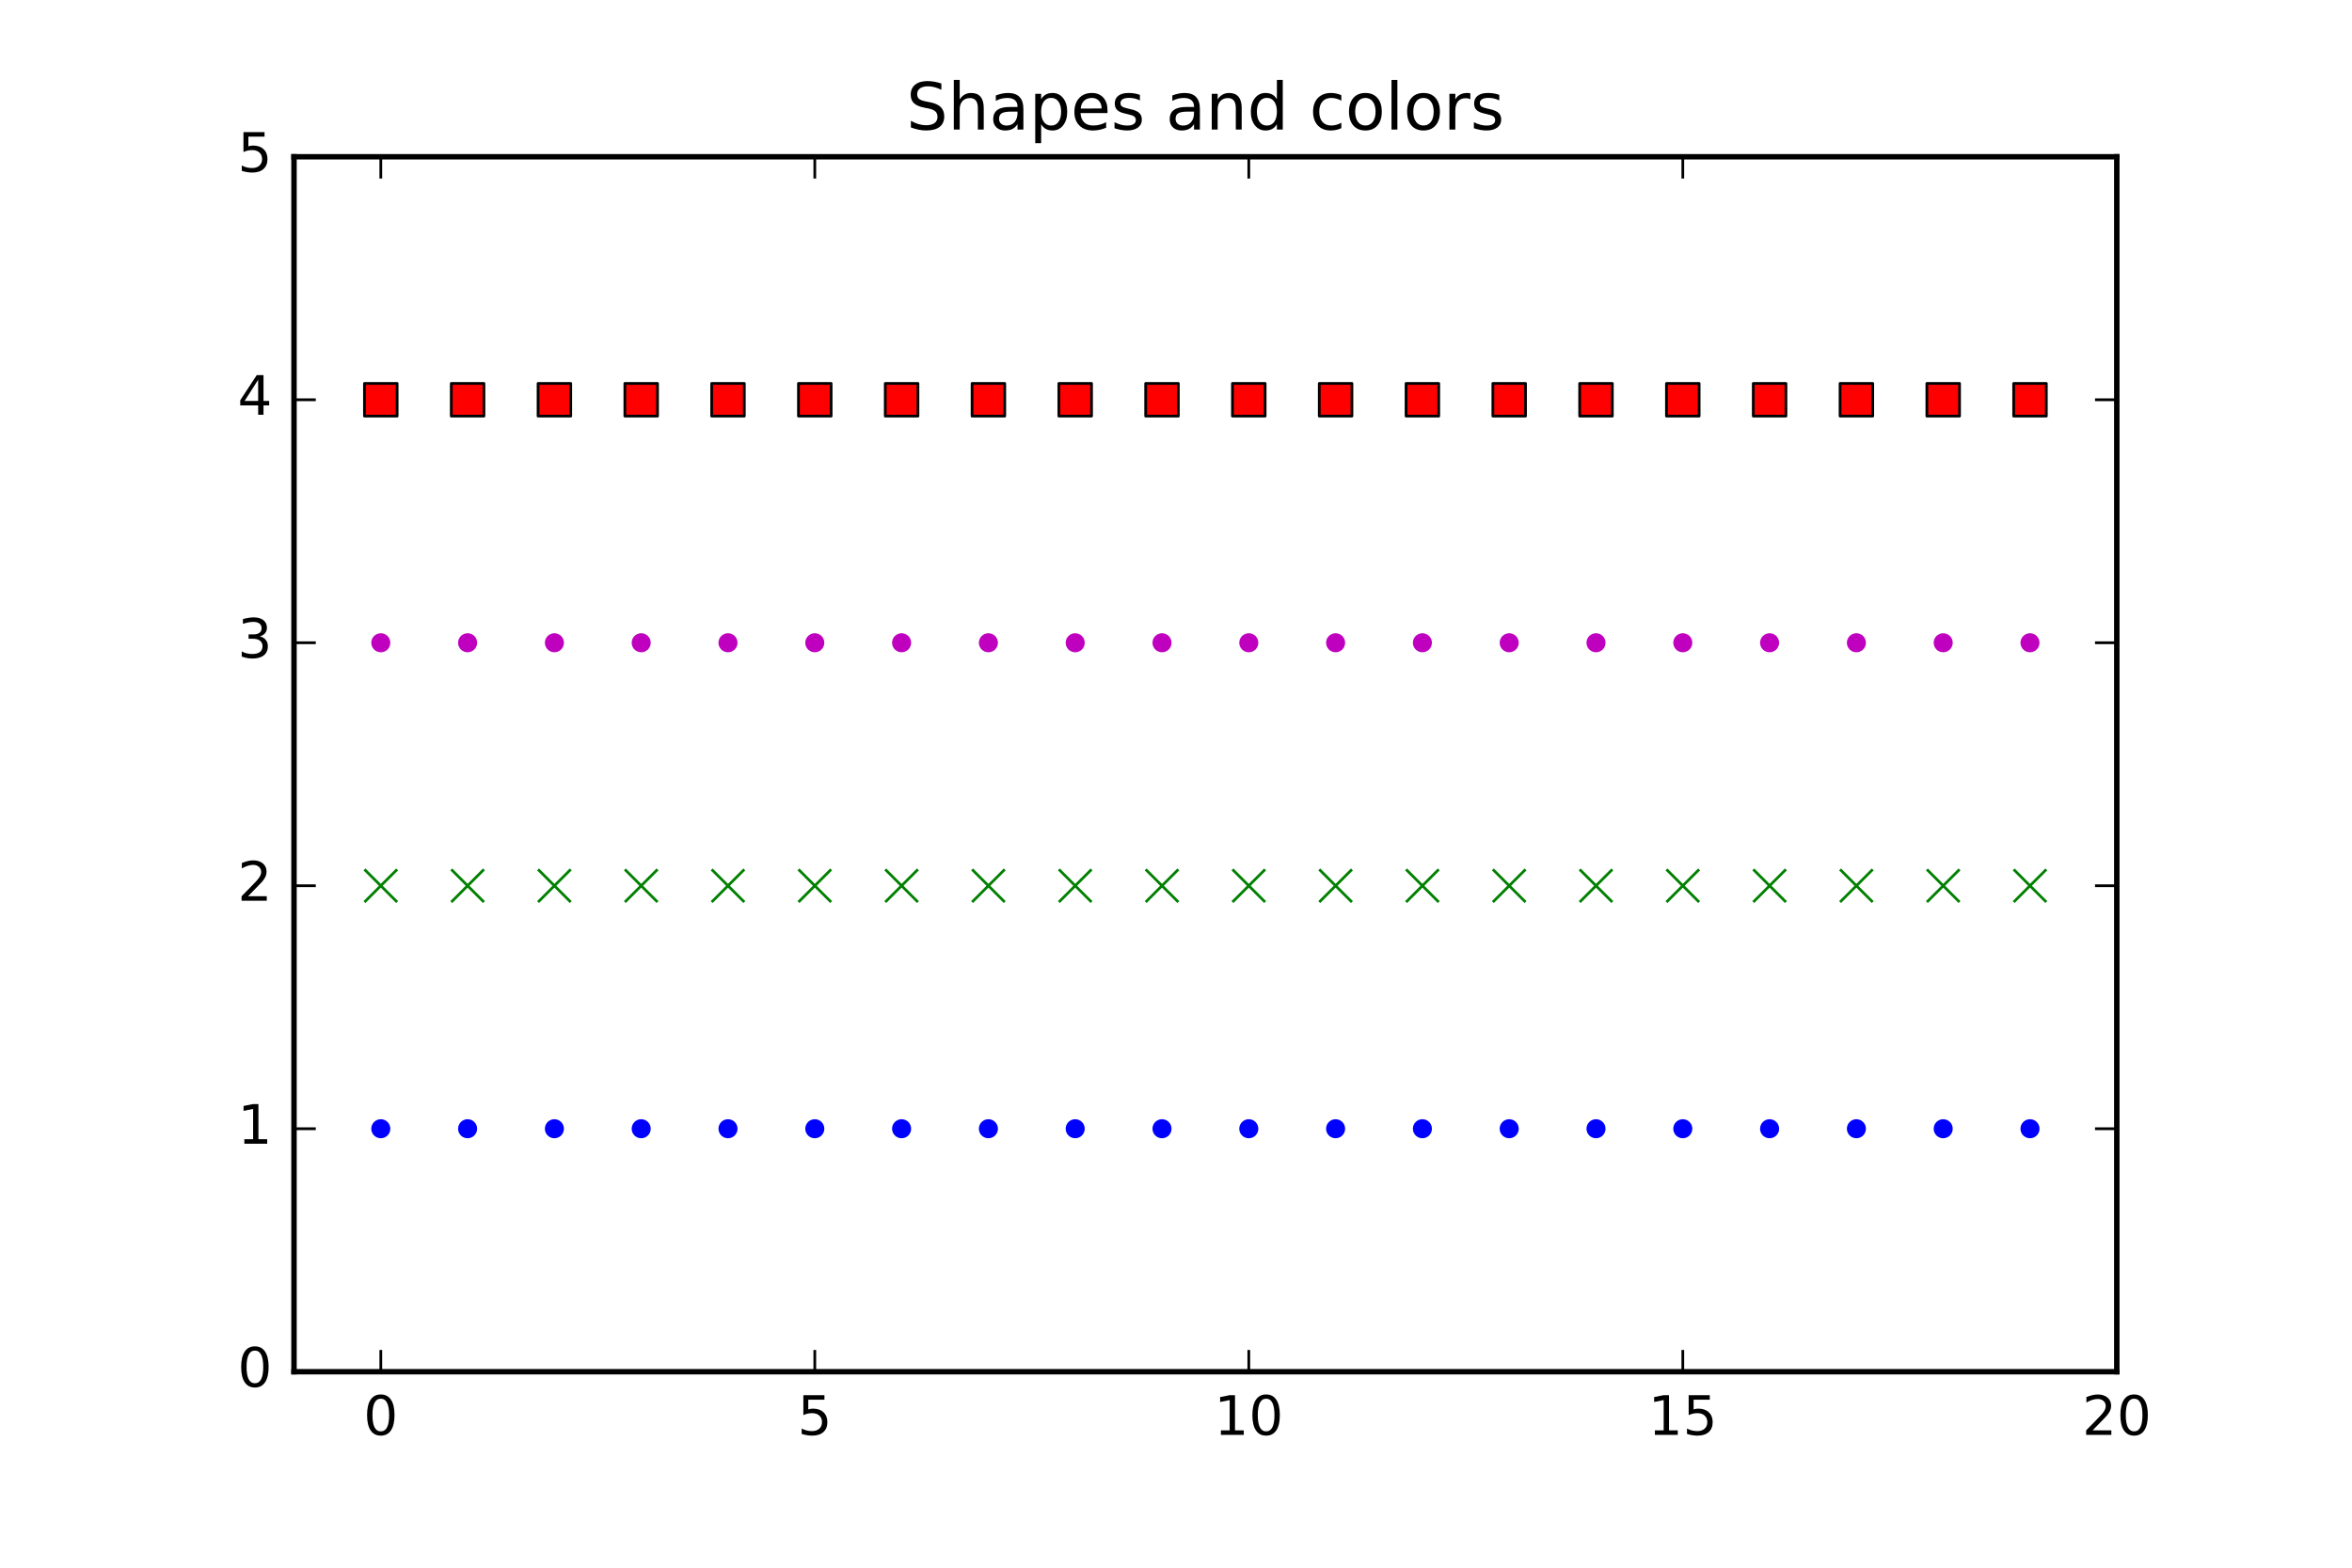 <?xml version="1.0" encoding="utf-8" standalone="no"?>
<!DOCTYPE svg PUBLIC "-//W3C//DTD SVG 1.1//EN"
  "http://www.w3.org/Graphics/SVG/1.1/DTD/svg11.dtd">
<!-- Created with matplotlib (http://matplotlib.org/) -->
<svg height="288pt" version="1.1" viewBox="0 0 432 288" width="432pt" xmlns="http://www.w3.org/2000/svg" xmlns:xlink="http://www.w3.org/1999/xlink">
 <defs>
  <style type="text/css">
*{stroke-linecap:butt;stroke-linejoin:round;stroke-miterlimit:100000;}
  </style>
 </defs>
 <g id="figure_1">
  <g id="patch_1">
   <path d="M 0 288 
L 432 288 
L 432 0 
L 0 0 
z
" style="fill:#ffffff;"/>
  </g>
  <g id="axes_1">
   <g id="patch_2">
    <path d="M 54 252 
L 388.8 252 
L 388.8 28.8 
L 54 28.8 
z
" style="fill:#ffffff;"/>
   </g>
   <g id="line2d_1">
    <defs>
     <path d="M 0 1.5 
C 0.398 1.5 0.779 1.342 1.061 1.061 
C 1.342 0.779 1.5 0.398 1.5 0 
C 1.5 -0.398 1.342 -0.779 1.061 -1.061 
C 0.779 -1.342 0.398 -1.5 0 -1.5 
C -0.398 -1.5 -0.779 -1.342 -1.061 -1.061 
C -1.342 -0.779 -1.5 -0.398 -1.5 0 
C -1.5 0.398 -1.342 0.779 -1.061 1.061 
C -0.779 1.342 -0.398 1.5 0 1.5 
z
" id="m7d49658d03" style="stroke:#0000ff;stroke-width:0.5;"/>
    </defs>
    <g clip-path="url(#p95f182d998)">
     <use style="fill:#0000ff;stroke:#0000ff;stroke-width:0.5;" x="69.943" xlink:href="#m7d49658d03" y="207.36"/>
     <use style="fill:#0000ff;stroke:#0000ff;stroke-width:0.5;" x="85.886" xlink:href="#m7d49658d03" y="207.36"/>
     <use style="fill:#0000ff;stroke:#0000ff;stroke-width:0.5;" x="101.829" xlink:href="#m7d49658d03" y="207.36"/>
     <use style="fill:#0000ff;stroke:#0000ff;stroke-width:0.5;" x="117.771" xlink:href="#m7d49658d03" y="207.36"/>
     <use style="fill:#0000ff;stroke:#0000ff;stroke-width:0.5;" x="133.714" xlink:href="#m7d49658d03" y="207.36"/>
     <use style="fill:#0000ff;stroke:#0000ff;stroke-width:0.5;" x="149.657" xlink:href="#m7d49658d03" y="207.36"/>
     <use style="fill:#0000ff;stroke:#0000ff;stroke-width:0.5;" x="165.6" xlink:href="#m7d49658d03" y="207.36"/>
     <use style="fill:#0000ff;stroke:#0000ff;stroke-width:0.5;" x="181.543" xlink:href="#m7d49658d03" y="207.36"/>
     <use style="fill:#0000ff;stroke:#0000ff;stroke-width:0.5;" x="197.486" xlink:href="#m7d49658d03" y="207.36"/>
     <use style="fill:#0000ff;stroke:#0000ff;stroke-width:0.5;" x="213.429" xlink:href="#m7d49658d03" y="207.36"/>
     <use style="fill:#0000ff;stroke:#0000ff;stroke-width:0.5;" x="229.371" xlink:href="#m7d49658d03" y="207.36"/>
     <use style="fill:#0000ff;stroke:#0000ff;stroke-width:0.5;" x="245.314" xlink:href="#m7d49658d03" y="207.36"/>
     <use style="fill:#0000ff;stroke:#0000ff;stroke-width:0.5;" x="261.257" xlink:href="#m7d49658d03" y="207.36"/>
     <use style="fill:#0000ff;stroke:#0000ff;stroke-width:0.5;" x="277.2" xlink:href="#m7d49658d03" y="207.36"/>
     <use style="fill:#0000ff;stroke:#0000ff;stroke-width:0.5;" x="293.143" xlink:href="#m7d49658d03" y="207.36"/>
     <use style="fill:#0000ff;stroke:#0000ff;stroke-width:0.5;" x="309.086" xlink:href="#m7d49658d03" y="207.36"/>
     <use style="fill:#0000ff;stroke:#0000ff;stroke-width:0.5;" x="325.029" xlink:href="#m7d49658d03" y="207.36"/>
     <use style="fill:#0000ff;stroke:#0000ff;stroke-width:0.5;" x="340.971" xlink:href="#m7d49658d03" y="207.36"/>
     <use style="fill:#0000ff;stroke:#0000ff;stroke-width:0.5;" x="356.914" xlink:href="#m7d49658d03" y="207.36"/>
     <use style="fill:#0000ff;stroke:#0000ff;stroke-width:0.5;" x="372.857" xlink:href="#m7d49658d03" y="207.36"/>
    </g>
   </g>
   <g id="line2d_2">
    <defs>
     <path d="M -3 3 
L 3 -3 
M -3 -3 
L 3 3 
" id="m6ffe6c6ee2" style="stroke:#008000;stroke-width:0.5;"/>
    </defs>
    <g clip-path="url(#p95f182d998)">
     <use style="fill:#008000;stroke:#008000;stroke-width:0.5;" x="69.943" xlink:href="#m6ffe6c6ee2" y="162.72"/>
     <use style="fill:#008000;stroke:#008000;stroke-width:0.5;" x="85.886" xlink:href="#m6ffe6c6ee2" y="162.72"/>
     <use style="fill:#008000;stroke:#008000;stroke-width:0.5;" x="101.829" xlink:href="#m6ffe6c6ee2" y="162.72"/>
     <use style="fill:#008000;stroke:#008000;stroke-width:0.5;" x="117.771" xlink:href="#m6ffe6c6ee2" y="162.72"/>
     <use style="fill:#008000;stroke:#008000;stroke-width:0.5;" x="133.714" xlink:href="#m6ffe6c6ee2" y="162.72"/>
     <use style="fill:#008000;stroke:#008000;stroke-width:0.5;" x="149.657" xlink:href="#m6ffe6c6ee2" y="162.72"/>
     <use style="fill:#008000;stroke:#008000;stroke-width:0.5;" x="165.6" xlink:href="#m6ffe6c6ee2" y="162.72"/>
     <use style="fill:#008000;stroke:#008000;stroke-width:0.5;" x="181.543" xlink:href="#m6ffe6c6ee2" y="162.72"/>
     <use style="fill:#008000;stroke:#008000;stroke-width:0.5;" x="197.486" xlink:href="#m6ffe6c6ee2" y="162.72"/>
     <use style="fill:#008000;stroke:#008000;stroke-width:0.5;" x="213.429" xlink:href="#m6ffe6c6ee2" y="162.72"/>
     <use style="fill:#008000;stroke:#008000;stroke-width:0.5;" x="229.371" xlink:href="#m6ffe6c6ee2" y="162.72"/>
     <use style="fill:#008000;stroke:#008000;stroke-width:0.5;" x="245.314" xlink:href="#m6ffe6c6ee2" y="162.72"/>
     <use style="fill:#008000;stroke:#008000;stroke-width:0.5;" x="261.257" xlink:href="#m6ffe6c6ee2" y="162.72"/>
     <use style="fill:#008000;stroke:#008000;stroke-width:0.5;" x="277.2" xlink:href="#m6ffe6c6ee2" y="162.72"/>
     <use style="fill:#008000;stroke:#008000;stroke-width:0.5;" x="293.143" xlink:href="#m6ffe6c6ee2" y="162.72"/>
     <use style="fill:#008000;stroke:#008000;stroke-width:0.5;" x="309.086" xlink:href="#m6ffe6c6ee2" y="162.72"/>
     <use style="fill:#008000;stroke:#008000;stroke-width:0.5;" x="325.029" xlink:href="#m6ffe6c6ee2" y="162.72"/>
     <use style="fill:#008000;stroke:#008000;stroke-width:0.5;" x="340.971" xlink:href="#m6ffe6c6ee2" y="162.72"/>
     <use style="fill:#008000;stroke:#008000;stroke-width:0.5;" x="356.914" xlink:href="#m6ffe6c6ee2" y="162.72"/>
     <use style="fill:#008000;stroke:#008000;stroke-width:0.5;" x="372.857" xlink:href="#m6ffe6c6ee2" y="162.72"/>
    </g>
   </g>
   <g id="line2d_3">
    <defs>
     <path d="M 0 1.5 
C 0.398 1.5 0.779 1.342 1.061 1.061 
C 1.342 0.779 1.5 0.398 1.5 0 
C 1.5 -0.398 1.342 -0.779 1.061 -1.061 
C 0.779 -1.342 0.398 -1.5 0 -1.5 
C -0.398 -1.5 -0.779 -1.342 -1.061 -1.061 
C -1.342 -0.779 -1.5 -0.398 -1.5 0 
C -1.5 0.398 -1.342 0.779 -1.061 1.061 
C -0.779 1.342 -0.398 1.5 0 1.5 
z
" id="m10950b5da9" style="stroke:#bf00bf;stroke-width:0.5;"/>
    </defs>
    <g clip-path="url(#p95f182d998)">
     <use style="fill:#bf00bf;stroke:#bf00bf;stroke-width:0.5;" x="69.943" xlink:href="#m10950b5da9" y="118.08"/>
     <use style="fill:#bf00bf;stroke:#bf00bf;stroke-width:0.5;" x="85.886" xlink:href="#m10950b5da9" y="118.08"/>
     <use style="fill:#bf00bf;stroke:#bf00bf;stroke-width:0.5;" x="101.829" xlink:href="#m10950b5da9" y="118.08"/>
     <use style="fill:#bf00bf;stroke:#bf00bf;stroke-width:0.5;" x="117.771" xlink:href="#m10950b5da9" y="118.08"/>
     <use style="fill:#bf00bf;stroke:#bf00bf;stroke-width:0.5;" x="133.714" xlink:href="#m10950b5da9" y="118.08"/>
     <use style="fill:#bf00bf;stroke:#bf00bf;stroke-width:0.5;" x="149.657" xlink:href="#m10950b5da9" y="118.08"/>
     <use style="fill:#bf00bf;stroke:#bf00bf;stroke-width:0.5;" x="165.6" xlink:href="#m10950b5da9" y="118.08"/>
     <use style="fill:#bf00bf;stroke:#bf00bf;stroke-width:0.5;" x="181.543" xlink:href="#m10950b5da9" y="118.08"/>
     <use style="fill:#bf00bf;stroke:#bf00bf;stroke-width:0.5;" x="197.486" xlink:href="#m10950b5da9" y="118.08"/>
     <use style="fill:#bf00bf;stroke:#bf00bf;stroke-width:0.5;" x="213.429" xlink:href="#m10950b5da9" y="118.08"/>
     <use style="fill:#bf00bf;stroke:#bf00bf;stroke-width:0.5;" x="229.371" xlink:href="#m10950b5da9" y="118.08"/>
     <use style="fill:#bf00bf;stroke:#bf00bf;stroke-width:0.5;" x="245.314" xlink:href="#m10950b5da9" y="118.08"/>
     <use style="fill:#bf00bf;stroke:#bf00bf;stroke-width:0.5;" x="261.257" xlink:href="#m10950b5da9" y="118.08"/>
     <use style="fill:#bf00bf;stroke:#bf00bf;stroke-width:0.5;" x="277.2" xlink:href="#m10950b5da9" y="118.08"/>
     <use style="fill:#bf00bf;stroke:#bf00bf;stroke-width:0.5;" x="293.143" xlink:href="#m10950b5da9" y="118.08"/>
     <use style="fill:#bf00bf;stroke:#bf00bf;stroke-width:0.5;" x="309.086" xlink:href="#m10950b5da9" y="118.08"/>
     <use style="fill:#bf00bf;stroke:#bf00bf;stroke-width:0.5;" x="325.029" xlink:href="#m10950b5da9" y="118.08"/>
     <use style="fill:#bf00bf;stroke:#bf00bf;stroke-width:0.5;" x="340.971" xlink:href="#m10950b5da9" y="118.08"/>
     <use style="fill:#bf00bf;stroke:#bf00bf;stroke-width:0.5;" x="356.914" xlink:href="#m10950b5da9" y="118.08"/>
     <use style="fill:#bf00bf;stroke:#bf00bf;stroke-width:0.5;" x="372.857" xlink:href="#m10950b5da9" y="118.08"/>
    </g>
   </g>
   <g id="line2d_4">
    <defs>
     <path d="M -3 3 
L 3 3 
L 3 -3 
L -3 -3 
z
" id="m0f48ee28b4" style="stroke:#000000;stroke-linejoin:miter;stroke-width:0.5;"/>
    </defs>
    <g clip-path="url(#p95f182d998)">
     <use style="fill:#ff0000;stroke:#000000;stroke-linejoin:miter;stroke-width:0.5;" x="69.943" xlink:href="#m0f48ee28b4" y="73.44"/>
     <use style="fill:#ff0000;stroke:#000000;stroke-linejoin:miter;stroke-width:0.5;" x="85.886" xlink:href="#m0f48ee28b4" y="73.44"/>
     <use style="fill:#ff0000;stroke:#000000;stroke-linejoin:miter;stroke-width:0.5;" x="101.829" xlink:href="#m0f48ee28b4" y="73.44"/>
     <use style="fill:#ff0000;stroke:#000000;stroke-linejoin:miter;stroke-width:0.5;" x="117.771" xlink:href="#m0f48ee28b4" y="73.44"/>
     <use style="fill:#ff0000;stroke:#000000;stroke-linejoin:miter;stroke-width:0.5;" x="133.714" xlink:href="#m0f48ee28b4" y="73.44"/>
     <use style="fill:#ff0000;stroke:#000000;stroke-linejoin:miter;stroke-width:0.5;" x="149.657" xlink:href="#m0f48ee28b4" y="73.44"/>
     <use style="fill:#ff0000;stroke:#000000;stroke-linejoin:miter;stroke-width:0.5;" x="165.6" xlink:href="#m0f48ee28b4" y="73.44"/>
     <use style="fill:#ff0000;stroke:#000000;stroke-linejoin:miter;stroke-width:0.5;" x="181.543" xlink:href="#m0f48ee28b4" y="73.44"/>
     <use style="fill:#ff0000;stroke:#000000;stroke-linejoin:miter;stroke-width:0.5;" x="197.486" xlink:href="#m0f48ee28b4" y="73.44"/>
     <use style="fill:#ff0000;stroke:#000000;stroke-linejoin:miter;stroke-width:0.5;" x="213.429" xlink:href="#m0f48ee28b4" y="73.44"/>
     <use style="fill:#ff0000;stroke:#000000;stroke-linejoin:miter;stroke-width:0.5;" x="229.371" xlink:href="#m0f48ee28b4" y="73.44"/>
     <use style="fill:#ff0000;stroke:#000000;stroke-linejoin:miter;stroke-width:0.5;" x="245.314" xlink:href="#m0f48ee28b4" y="73.44"/>
     <use style="fill:#ff0000;stroke:#000000;stroke-linejoin:miter;stroke-width:0.5;" x="261.257" xlink:href="#m0f48ee28b4" y="73.44"/>
     <use style="fill:#ff0000;stroke:#000000;stroke-linejoin:miter;stroke-width:0.5;" x="277.2" xlink:href="#m0f48ee28b4" y="73.44"/>
     <use style="fill:#ff0000;stroke:#000000;stroke-linejoin:miter;stroke-width:0.5;" x="293.143" xlink:href="#m0f48ee28b4" y="73.44"/>
     <use style="fill:#ff0000;stroke:#000000;stroke-linejoin:miter;stroke-width:0.5;" x="309.086" xlink:href="#m0f48ee28b4" y="73.44"/>
     <use style="fill:#ff0000;stroke:#000000;stroke-linejoin:miter;stroke-width:0.5;" x="325.029" xlink:href="#m0f48ee28b4" y="73.44"/>
     <use style="fill:#ff0000;stroke:#000000;stroke-linejoin:miter;stroke-width:0.5;" x="340.971" xlink:href="#m0f48ee28b4" y="73.44"/>
     <use style="fill:#ff0000;stroke:#000000;stroke-linejoin:miter;stroke-width:0.5;" x="356.914" xlink:href="#m0f48ee28b4" y="73.44"/>
     <use style="fill:#ff0000;stroke:#000000;stroke-linejoin:miter;stroke-width:0.5;" x="372.857" xlink:href="#m0f48ee28b4" y="73.44"/>
    </g>
   </g>
   <g id="patch_3">
    <path d="M 54 252 
L 54 28.8 
" style="fill:none;stroke:#000000;stroke-linecap:square;stroke-linejoin:miter;"/>
   </g>
   <g id="patch_4">
    <path d="M 54 28.8 
L 388.8 28.8 
" style="fill:none;stroke:#000000;stroke-linecap:square;stroke-linejoin:miter;"/>
   </g>
   <g id="patch_5">
    <path d="M 388.8 252 
L 388.8 28.8 
" style="fill:none;stroke:#000000;stroke-linecap:square;stroke-linejoin:miter;"/>
   </g>
   <g id="patch_6">
    <path d="M 54 252 
L 388.8 252 
" style="fill:none;stroke:#000000;stroke-linecap:square;stroke-linejoin:miter;"/>
   </g>
   <g id="matplotlib.axis_1">
    <g id="xtick_1">
     <g id="line2d_5">
      <defs>
       <path d="M 0 0 
L 0 -4 
" id="m58e03196ab" style="stroke:#000000;stroke-width:0.5;"/>
      </defs>
      <g>
       <use style="stroke:#000000;stroke-width:0.5;" x="69.943" xlink:href="#m58e03196ab" y="252.0"/>
      </g>
     </g>
     <g id="line2d_6">
      <defs>
       <path d="M 0 0 
L 0 4 
" id="mc18ee2d8e4" style="stroke:#000000;stroke-width:0.5;"/>
      </defs>
      <g>
       <use style="stroke:#000000;stroke-width:0.5;" x="69.943" xlink:href="#mc18ee2d8e4" y="28.8"/>
      </g>
     </g>
     <g id="text_1">
      <!-- 0 -->
      <defs>
       <path d="M 31.781 66.406 
Q 24.172 66.406 20.328 58.906 
Q 16.5 51.422 16.5 36.375 
Q 16.5 21.391 20.328 13.891 
Q 24.172 6.391 31.781 6.391 
Q 39.453 6.391 43.281 13.891 
Q 47.125 21.391 47.125 36.375 
Q 47.125 51.422 43.281 58.906 
Q 39.453 66.406 31.781 66.406 
M 31.781 74.219 
Q 44.047 74.219 50.516 64.516 
Q 56.984 54.828 56.984 36.375 
Q 56.984 17.969 50.516 8.266 
Q 44.047 -1.422 31.781 -1.422 
Q 19.531 -1.422 13.062 8.266 
Q 6.594 17.969 6.594 36.375 
Q 6.594 54.828 13.062 64.516 
Q 19.531 74.219 31.781 74.219 
" id="BitstreamVeraSans-Roman-30"/>
      </defs>
      <g transform="translate(66.762 263.598)scale(0.1 -0.1)">
       <use xlink:href="#BitstreamVeraSans-Roman-30"/>
      </g>
     </g>
    </g>
    <g id="xtick_2">
     <g id="line2d_7">
      <g>
       <use style="stroke:#000000;stroke-width:0.5;" x="149.657" xlink:href="#m58e03196ab" y="252.0"/>
      </g>
     </g>
     <g id="line2d_8">
      <g>
       <use style="stroke:#000000;stroke-width:0.5;" x="149.657" xlink:href="#mc18ee2d8e4" y="28.8"/>
      </g>
     </g>
     <g id="text_2">
      <!-- 5 -->
      <defs>
       <path d="M 10.797 72.906 
L 49.516 72.906 
L 49.516 64.594 
L 19.828 64.594 
L 19.828 46.734 
Q 21.969 47.469 24.109 47.828 
Q 26.266 48.188 28.422 48.188 
Q 40.625 48.188 47.75 41.5 
Q 54.891 34.812 54.891 23.391 
Q 54.891 11.625 47.562 5.094 
Q 40.234 -1.422 26.906 -1.422 
Q 22.312 -1.422 17.547 -0.641 
Q 12.797 0.141 7.719 1.703 
L 7.719 11.625 
Q 12.109 9.234 16.797 8.062 
Q 21.484 6.891 26.703 6.891 
Q 35.156 6.891 40.078 11.328 
Q 45.016 15.766 45.016 23.391 
Q 45.016 31 40.078 35.438 
Q 35.156 39.891 26.703 39.891 
Q 22.75 39.891 18.812 39.016 
Q 14.891 38.141 10.797 36.281 
z
" id="BitstreamVeraSans-Roman-35"/>
      </defs>
      <g transform="translate(146.476 263.598)scale(0.1 -0.1)">
       <use xlink:href="#BitstreamVeraSans-Roman-35"/>
      </g>
     </g>
    </g>
    <g id="xtick_3">
     <g id="line2d_9">
      <g>
       <use style="stroke:#000000;stroke-width:0.5;" x="229.371" xlink:href="#m58e03196ab" y="252.0"/>
      </g>
     </g>
     <g id="line2d_10">
      <g>
       <use style="stroke:#000000;stroke-width:0.5;" x="229.371" xlink:href="#mc18ee2d8e4" y="28.8"/>
      </g>
     </g>
     <g id="text_3">
      <!-- 10 -->
      <defs>
       <path d="M 12.406 8.297 
L 28.516 8.297 
L 28.516 63.922 
L 10.984 60.406 
L 10.984 69.391 
L 28.422 72.906 
L 38.281 72.906 
L 38.281 8.297 
L 54.391 8.297 
L 54.391 0 
L 12.406 0 
z
" id="BitstreamVeraSans-Roman-31"/>
      </defs>
      <g transform="translate(223.009 263.598)scale(0.1 -0.1)">
       <use xlink:href="#BitstreamVeraSans-Roman-31"/>
       <use x="63.623" xlink:href="#BitstreamVeraSans-Roman-30"/>
      </g>
     </g>
    </g>
    <g id="xtick_4">
     <g id="line2d_11">
      <g>
       <use style="stroke:#000000;stroke-width:0.5;" x="309.086" xlink:href="#m58e03196ab" y="252.0"/>
      </g>
     </g>
     <g id="line2d_12">
      <g>
       <use style="stroke:#000000;stroke-width:0.5;" x="309.086" xlink:href="#mc18ee2d8e4" y="28.8"/>
      </g>
     </g>
     <g id="text_4">
      <!-- 15 -->
      <g transform="translate(302.723 263.598)scale(0.1 -0.1)">
       <use xlink:href="#BitstreamVeraSans-Roman-31"/>
       <use x="63.623" xlink:href="#BitstreamVeraSans-Roman-35"/>
      </g>
     </g>
    </g>
    <g id="xtick_5">
     <g id="line2d_13">
      <g>
       <use style="stroke:#000000;stroke-width:0.5;" x="388.8" xlink:href="#m58e03196ab" y="252.0"/>
      </g>
     </g>
     <g id="line2d_14">
      <g>
       <use style="stroke:#000000;stroke-width:0.5;" x="388.8" xlink:href="#mc18ee2d8e4" y="28.8"/>
      </g>
     </g>
     <g id="text_5">
      <!-- 20 -->
      <defs>
       <path d="M 19.188 8.297 
L 53.609 8.297 
L 53.609 0 
L 7.328 0 
L 7.328 8.297 
Q 12.938 14.109 22.625 23.891 
Q 32.328 33.688 34.812 36.531 
Q 39.547 41.844 41.422 45.531 
Q 43.312 49.219 43.312 52.781 
Q 43.312 58.594 39.234 62.25 
Q 35.156 65.922 28.609 65.922 
Q 23.969 65.922 18.812 64.312 
Q 13.672 62.703 7.812 59.422 
L 7.812 69.391 
Q 13.766 71.781 18.938 73 
Q 24.125 74.219 28.422 74.219 
Q 39.75 74.219 46.484 68.547 
Q 53.219 62.891 53.219 53.422 
Q 53.219 48.922 51.531 44.891 
Q 49.859 40.875 45.406 35.406 
Q 44.188 33.984 37.641 27.219 
Q 31.109 20.453 19.188 8.297 
" id="BitstreamVeraSans-Roman-32"/>
      </defs>
      <g transform="translate(382.438 263.598)scale(0.1 -0.1)">
       <use xlink:href="#BitstreamVeraSans-Roman-32"/>
       <use x="63.623" xlink:href="#BitstreamVeraSans-Roman-30"/>
      </g>
     </g>
    </g>
   </g>
   <g id="matplotlib.axis_2">
    <g id="ytick_1">
     <g id="line2d_15">
      <defs>
       <path d="M 0 0 
L 4 0 
" id="mb8bcc28187" style="stroke:#000000;stroke-width:0.5;"/>
      </defs>
      <g>
       <use style="stroke:#000000;stroke-width:0.5;" x="54.0" xlink:href="#mb8bcc28187" y="252.0"/>
      </g>
     </g>
     <g id="line2d_16">
      <defs>
       <path d="M 0 0 
L -4 0 
" id="m31efb3714c" style="stroke:#000000;stroke-width:0.5;"/>
      </defs>
      <g>
       <use style="stroke:#000000;stroke-width:0.5;" x="388.8" xlink:href="#m31efb3714c" y="252.0"/>
      </g>
     </g>
     <g id="text_6">
      <!-- 0 -->
      <g transform="translate(43.638 254.759)scale(0.1 -0.1)">
       <use xlink:href="#BitstreamVeraSans-Roman-30"/>
      </g>
     </g>
    </g>
    <g id="ytick_2">
     <g id="line2d_17">
      <g>
       <use style="stroke:#000000;stroke-width:0.5;" x="54.0" xlink:href="#mb8bcc28187" y="207.36"/>
      </g>
     </g>
     <g id="line2d_18">
      <g>
       <use style="stroke:#000000;stroke-width:0.5;" x="388.8" xlink:href="#m31efb3714c" y="207.36"/>
      </g>
     </g>
     <g id="text_7">
      <!-- 1 -->
      <g transform="translate(43.638 210.119)scale(0.1 -0.1)">
       <use xlink:href="#BitstreamVeraSans-Roman-31"/>
      </g>
     </g>
    </g>
    <g id="ytick_3">
     <g id="line2d_19">
      <g>
       <use style="stroke:#000000;stroke-width:0.5;" x="54.0" xlink:href="#mb8bcc28187" y="162.72"/>
      </g>
     </g>
     <g id="line2d_20">
      <g>
       <use style="stroke:#000000;stroke-width:0.5;" x="388.8" xlink:href="#m31efb3714c" y="162.72"/>
      </g>
     </g>
     <g id="text_8">
      <!-- 2 -->
      <g transform="translate(43.638 165.479)scale(0.1 -0.1)">
       <use xlink:href="#BitstreamVeraSans-Roman-32"/>
      </g>
     </g>
    </g>
    <g id="ytick_4">
     <g id="line2d_21">
      <g>
       <use style="stroke:#000000;stroke-width:0.5;" x="54.0" xlink:href="#mb8bcc28187" y="118.08"/>
      </g>
     </g>
     <g id="line2d_22">
      <g>
       <use style="stroke:#000000;stroke-width:0.5;" x="388.8" xlink:href="#m31efb3714c" y="118.08"/>
      </g>
     </g>
     <g id="text_9">
      <!-- 3 -->
      <defs>
       <path d="M 40.578 39.312 
Q 47.656 37.797 51.625 33 
Q 55.609 28.219 55.609 21.188 
Q 55.609 10.406 48.188 4.484 
Q 40.766 -1.422 27.094 -1.422 
Q 22.516 -1.422 17.656 -0.516 
Q 12.797 0.391 7.625 2.203 
L 7.625 11.719 
Q 11.719 9.328 16.594 8.109 
Q 21.484 6.891 26.812 6.891 
Q 36.078 6.891 40.938 10.547 
Q 45.797 14.203 45.797 21.188 
Q 45.797 27.641 41.281 31.266 
Q 36.766 34.906 28.719 34.906 
L 20.219 34.906 
L 20.219 43.016 
L 29.109 43.016 
Q 36.375 43.016 40.234 45.922 
Q 44.094 48.828 44.094 54.297 
Q 44.094 59.906 40.109 62.906 
Q 36.141 65.922 28.719 65.922 
Q 24.656 65.922 20.016 65.031 
Q 15.375 64.156 9.812 62.312 
L 9.812 71.094 
Q 15.438 72.656 20.344 73.438 
Q 25.25 74.219 29.594 74.219 
Q 40.828 74.219 47.359 69.109 
Q 53.906 64.016 53.906 55.328 
Q 53.906 49.266 50.438 45.094 
Q 46.969 40.922 40.578 39.312 
" id="BitstreamVeraSans-Roman-33"/>
      </defs>
      <g transform="translate(43.638 120.839)scale(0.1 -0.1)">
       <use xlink:href="#BitstreamVeraSans-Roman-33"/>
      </g>
     </g>
    </g>
    <g id="ytick_5">
     <g id="line2d_23">
      <g>
       <use style="stroke:#000000;stroke-width:0.5;" x="54.0" xlink:href="#mb8bcc28187" y="73.44"/>
      </g>
     </g>
     <g id="line2d_24">
      <g>
       <use style="stroke:#000000;stroke-width:0.5;" x="388.8" xlink:href="#m31efb3714c" y="73.44"/>
      </g>
     </g>
     <g id="text_10">
      <!-- 4 -->
      <defs>
       <path d="M 37.797 64.312 
L 12.891 25.391 
L 37.797 25.391 
z
M 35.203 72.906 
L 47.609 72.906 
L 47.609 25.391 
L 58.016 25.391 
L 58.016 17.188 
L 47.609 17.188 
L 47.609 0 
L 37.797 0 
L 37.797 17.188 
L 4.891 17.188 
L 4.891 26.703 
z
" id="BitstreamVeraSans-Roman-34"/>
      </defs>
      <g transform="translate(43.638 76.199)scale(0.1 -0.1)">
       <use xlink:href="#BitstreamVeraSans-Roman-34"/>
      </g>
     </g>
    </g>
    <g id="ytick_6">
     <g id="line2d_25">
      <g>
       <use style="stroke:#000000;stroke-width:0.5;" x="54.0" xlink:href="#mb8bcc28187" y="28.8"/>
      </g>
     </g>
     <g id="line2d_26">
      <g>
       <use style="stroke:#000000;stroke-width:0.5;" x="388.8" xlink:href="#m31efb3714c" y="28.8"/>
      </g>
     </g>
     <g id="text_11">
      <!-- 5 -->
      <g transform="translate(43.638 31.559)scale(0.1 -0.1)">
       <use xlink:href="#BitstreamVeraSans-Roman-35"/>
      </g>
     </g>
    </g>
   </g>
   <g id="text_12">
    <!-- Shapes and colors -->
    <defs>
     <path d="M 53.516 70.516 
L 53.516 60.891 
Q 47.906 63.578 42.922 64.891 
Q 37.938 66.219 33.297 66.219 
Q 25.25 66.219 20.875 63.094 
Q 16.5 59.969 16.5 54.203 
Q 16.5 49.359 19.406 46.891 
Q 22.312 44.438 30.422 42.922 
L 36.375 41.703 
Q 47.406 39.594 52.656 34.297 
Q 57.906 29 57.906 20.125 
Q 57.906 9.516 50.797 4.047 
Q 43.703 -1.422 29.984 -1.422 
Q 24.812 -1.422 18.969 -0.25 
Q 13.141 0.922 6.891 3.219 
L 6.891 13.375 
Q 12.891 10.016 18.656 8.297 
Q 24.422 6.594 29.984 6.594 
Q 38.422 6.594 43.016 9.906 
Q 47.609 13.234 47.609 19.391 
Q 47.609 24.75 44.312 27.781 
Q 41.016 30.812 33.5 32.328 
L 27.484 33.5 
Q 16.453 35.688 11.516 40.375 
Q 6.594 45.062 6.594 53.422 
Q 6.594 63.094 13.406 68.656 
Q 20.219 74.219 32.172 74.219 
Q 37.312 74.219 42.625 73.281 
Q 47.953 72.359 53.516 70.516 
" id="BitstreamVeraSans-Roman-53"/>
     <path d="M 56.203 29.594 
L 56.203 25.203 
L 14.891 25.203 
Q 15.484 15.922 20.484 11.062 
Q 25.484 6.203 34.422 6.203 
Q 39.594 6.203 44.453 7.469 
Q 49.312 8.734 54.109 11.281 
L 54.109 2.781 
Q 49.266 0.734 44.188 -0.344 
Q 39.109 -1.422 33.891 -1.422 
Q 20.797 -1.422 13.156 6.188 
Q 5.516 13.812 5.516 26.812 
Q 5.516 40.234 12.766 48.109 
Q 20.016 56 32.328 56 
Q 43.359 56 49.781 48.891 
Q 56.203 41.797 56.203 29.594 
M 47.219 32.234 
Q 47.125 39.594 43.094 43.984 
Q 39.062 48.391 32.422 48.391 
Q 24.906 48.391 20.391 44.141 
Q 15.875 39.891 15.188 32.172 
z
" id="BitstreamVeraSans-Roman-65"/>
     <path d="M 18.109 8.203 
L 18.109 -20.797 
L 9.078 -20.797 
L 9.078 54.688 
L 18.109 54.688 
L 18.109 46.391 
Q 20.953 51.266 25.266 53.625 
Q 29.594 56 35.594 56 
Q 45.562 56 51.781 48.094 
Q 58.016 40.188 58.016 27.297 
Q 58.016 14.406 51.781 6.484 
Q 45.562 -1.422 35.594 -1.422 
Q 29.594 -1.422 25.266 0.953 
Q 20.953 3.328 18.109 8.203 
M 48.688 27.297 
Q 48.688 37.203 44.609 42.844 
Q 40.531 48.484 33.406 48.484 
Q 26.266 48.484 22.188 42.844 
Q 18.109 37.203 18.109 27.297 
Q 18.109 17.391 22.188 11.75 
Q 26.266 6.109 33.406 6.109 
Q 40.531 6.109 44.609 11.75 
Q 48.688 17.391 48.688 27.297 
" id="BitstreamVeraSans-Roman-70"/>
     <path d="M 54.891 33.016 
L 54.891 0 
L 45.906 0 
L 45.906 32.719 
Q 45.906 40.484 42.875 44.328 
Q 39.844 48.188 33.797 48.188 
Q 26.516 48.188 22.312 43.547 
Q 18.109 38.922 18.109 30.906 
L 18.109 0 
L 9.078 0 
L 9.078 75.984 
L 18.109 75.984 
L 18.109 46.188 
Q 21.344 51.125 25.703 53.562 
Q 30.078 56 35.797 56 
Q 45.219 56 50.047 50.172 
Q 54.891 44.344 54.891 33.016 
" id="BitstreamVeraSans-Roman-68"/>
     <path d="M 48.781 52.594 
L 48.781 44.188 
Q 44.969 46.297 41.141 47.344 
Q 37.312 48.391 33.406 48.391 
Q 24.656 48.391 19.812 42.844 
Q 14.984 37.312 14.984 27.297 
Q 14.984 17.281 19.812 11.734 
Q 24.656 6.203 33.406 6.203 
Q 37.312 6.203 41.141 7.25 
Q 44.969 8.297 48.781 10.406 
L 48.781 2.094 
Q 45.016 0.344 40.984 -0.531 
Q 36.969 -1.422 32.422 -1.422 
Q 20.062 -1.422 12.781 6.344 
Q 5.516 14.109 5.516 27.297 
Q 5.516 40.672 12.859 48.328 
Q 20.219 56 33.016 56 
Q 37.156 56 41.109 55.141 
Q 45.062 54.297 48.781 52.594 
" id="BitstreamVeraSans-Roman-63"/>
     <path d="M 44.281 53.078 
L 44.281 44.578 
Q 40.484 46.531 36.375 47.5 
Q 32.281 48.484 27.875 48.484 
Q 21.188 48.484 17.844 46.438 
Q 14.5 44.391 14.5 40.281 
Q 14.5 37.156 16.891 35.375 
Q 19.281 33.594 26.516 31.984 
L 29.594 31.297 
Q 39.156 29.25 43.188 25.516 
Q 47.219 21.781 47.219 15.094 
Q 47.219 7.469 41.188 3.016 
Q 35.156 -1.422 24.609 -1.422 
Q 20.219 -1.422 15.453 -0.562 
Q 10.688 0.297 5.422 2 
L 5.422 11.281 
Q 10.406 8.688 15.234 7.391 
Q 20.062 6.109 24.812 6.109 
Q 31.156 6.109 34.562 8.281 
Q 37.984 10.453 37.984 14.406 
Q 37.984 18.062 35.516 20.016 
Q 33.062 21.969 24.703 23.781 
L 21.578 24.516 
Q 13.234 26.266 9.516 29.906 
Q 5.812 33.547 5.812 39.891 
Q 5.812 47.609 11.281 51.797 
Q 16.75 56 26.812 56 
Q 31.781 56 36.172 55.266 
Q 40.578 54.547 44.281 53.078 
" id="BitstreamVeraSans-Roman-73"/>
     <path d="M 30.609 48.391 
Q 23.391 48.391 19.188 42.75 
Q 14.984 37.109 14.984 27.297 
Q 14.984 17.484 19.156 11.844 
Q 23.344 6.203 30.609 6.203 
Q 37.797 6.203 41.984 11.859 
Q 46.188 17.531 46.188 27.297 
Q 46.188 37.016 41.984 42.703 
Q 37.797 48.391 30.609 48.391 
M 30.609 56 
Q 42.328 56 49.016 48.375 
Q 55.719 40.766 55.719 27.297 
Q 55.719 13.875 49.016 6.219 
Q 42.328 -1.422 30.609 -1.422 
Q 18.844 -1.422 12.172 6.219 
Q 5.516 13.875 5.516 27.297 
Q 5.516 40.766 12.172 48.375 
Q 18.844 56 30.609 56 
" id="BitstreamVeraSans-Roman-6f"/>
     <path d="M 34.281 27.484 
Q 23.391 27.484 19.188 25 
Q 14.984 22.516 14.984 16.5 
Q 14.984 11.719 18.141 8.906 
Q 21.297 6.109 26.703 6.109 
Q 34.188 6.109 38.703 11.406 
Q 43.219 16.703 43.219 25.484 
L 43.219 27.484 
z
M 52.203 31.203 
L 52.203 0 
L 43.219 0 
L 43.219 8.297 
Q 40.141 3.328 35.547 0.953 
Q 30.953 -1.422 24.312 -1.422 
Q 15.922 -1.422 10.953 3.297 
Q 6 8.016 6 15.922 
Q 6 25.141 12.172 29.828 
Q 18.359 34.516 30.609 34.516 
L 43.219 34.516 
L 43.219 35.406 
Q 43.219 41.609 39.141 45 
Q 35.062 48.391 27.688 48.391 
Q 23 48.391 18.547 47.266 
Q 14.109 46.141 10.016 43.891 
L 10.016 52.203 
Q 14.938 54.109 19.578 55.047 
Q 24.219 56 28.609 56 
Q 40.484 56 46.344 49.844 
Q 52.203 43.703 52.203 31.203 
" id="BitstreamVeraSans-Roman-61"/>
     <path d="M 9.422 75.984 
L 18.406 75.984 
L 18.406 0 
L 9.422 0 
z
" id="BitstreamVeraSans-Roman-6c"/>
     <path d="M 54.891 33.016 
L 54.891 0 
L 45.906 0 
L 45.906 32.719 
Q 45.906 40.484 42.875 44.328 
Q 39.844 48.188 33.797 48.188 
Q 26.516 48.188 22.312 43.547 
Q 18.109 38.922 18.109 30.906 
L 18.109 0 
L 9.078 0 
L 9.078 54.688 
L 18.109 54.688 
L 18.109 46.188 
Q 21.344 51.125 25.703 53.562 
Q 30.078 56 35.797 56 
Q 45.219 56 50.047 50.172 
Q 54.891 44.344 54.891 33.016 
" id="BitstreamVeraSans-Roman-6e"/>
     <path id="BitstreamVeraSans-Roman-20"/>
     <path d="M 45.406 46.391 
L 45.406 75.984 
L 54.391 75.984 
L 54.391 0 
L 45.406 0 
L 45.406 8.203 
Q 42.578 3.328 38.25 0.953 
Q 33.938 -1.422 27.875 -1.422 
Q 17.969 -1.422 11.734 6.484 
Q 5.516 14.406 5.516 27.297 
Q 5.516 40.188 11.734 48.094 
Q 17.969 56 27.875 56 
Q 33.938 56 38.25 53.625 
Q 42.578 51.266 45.406 46.391 
M 14.797 27.297 
Q 14.797 17.391 18.875 11.75 
Q 22.953 6.109 30.078 6.109 
Q 37.203 6.109 41.297 11.75 
Q 45.406 17.391 45.406 27.297 
Q 45.406 37.203 41.297 42.844 
Q 37.203 48.484 30.078 48.484 
Q 22.953 48.484 18.875 42.844 
Q 14.797 37.203 14.797 27.297 
" id="BitstreamVeraSans-Roman-64"/>
     <path d="M 41.109 46.297 
Q 39.594 47.172 37.812 47.578 
Q 36.031 48 33.891 48 
Q 26.266 48 22.188 43.047 
Q 18.109 38.094 18.109 28.812 
L 18.109 0 
L 9.078 0 
L 9.078 54.688 
L 18.109 54.688 
L 18.109 46.188 
Q 20.953 51.172 25.484 53.578 
Q 30.031 56 36.531 56 
Q 37.453 56 38.578 55.875 
Q 39.703 55.766 41.062 55.516 
z
" id="BitstreamVeraSans-Roman-72"/>
    </defs>
    <g transform="translate(166.482 23.8)scale(0.12 -0.12)">
     <use xlink:href="#BitstreamVeraSans-Roman-53"/>
     <use x="63.477" xlink:href="#BitstreamVeraSans-Roman-68"/>
     <use x="126.855" xlink:href="#BitstreamVeraSans-Roman-61"/>
     <use x="188.135" xlink:href="#BitstreamVeraSans-Roman-70"/>
     <use x="251.611" xlink:href="#BitstreamVeraSans-Roman-65"/>
     <use x="313.135" xlink:href="#BitstreamVeraSans-Roman-73"/>
     <use x="365.234" xlink:href="#BitstreamVeraSans-Roman-20"/>
     <use x="397.021" xlink:href="#BitstreamVeraSans-Roman-61"/>
     <use x="458.301" xlink:href="#BitstreamVeraSans-Roman-6e"/>
     <use x="521.68" xlink:href="#BitstreamVeraSans-Roman-64"/>
     <use x="585.156" xlink:href="#BitstreamVeraSans-Roman-20"/>
     <use x="616.943" xlink:href="#BitstreamVeraSans-Roman-63"/>
     <use x="671.924" xlink:href="#BitstreamVeraSans-Roman-6f"/>
     <use x="733.105" xlink:href="#BitstreamVeraSans-Roman-6c"/>
     <use x="760.889" xlink:href="#BitstreamVeraSans-Roman-6f"/>
     <use x="822.07" xlink:href="#BitstreamVeraSans-Roman-72"/>
     <use x="863.184" xlink:href="#BitstreamVeraSans-Roman-73"/>
    </g>
   </g>
  </g>
 </g>
 <defs>
  <clipPath id="p95f182d998">
   <rect height="223.2" width="334.8" x="54.0" y="28.8"/>
  </clipPath>
 </defs>
</svg>
